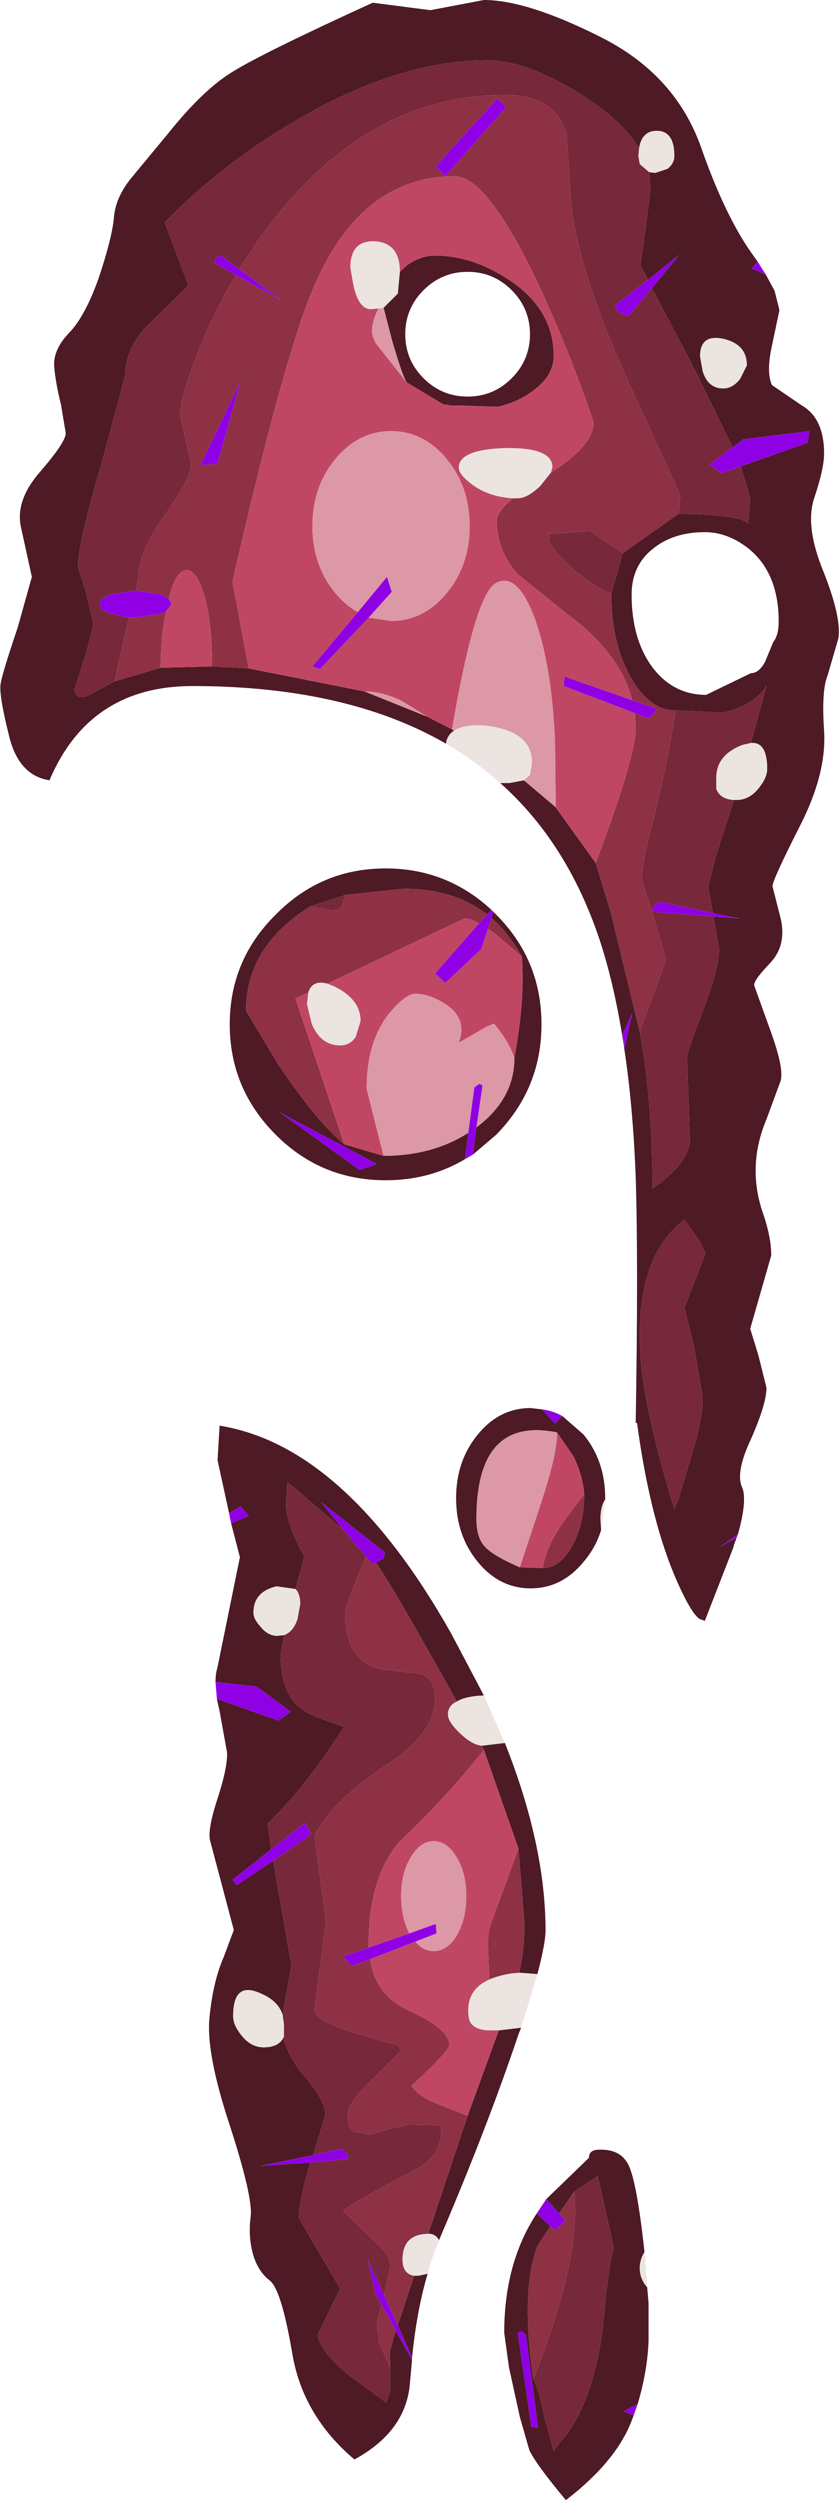 <?xml version="1.0" encoding="UTF-8" standalone="no"?>
<svg xmlns:ffdec="https://www.free-decompiler.com/flash" xmlns:xlink="http://www.w3.org/1999/xlink" ffdec:objectType="shape" height="184.4px" width="61.9px" xmlns="http://www.w3.org/2000/svg">
  <g transform="matrix(1.0, 0.0, 0.0, 1.0, -1.15, -1.5)">
    <path d="M49.05 14.2 L49.5 14.25 50.4 13.95 Q50.9 13.55 50.9 13.0 50.9 11.15 49.6 11.15 48.5 11.15 48.3 12.45 47.1 10.45 44.3 8.65 40.1 5.95 37.1 5.95 30.55 5.95 23.05 10.35 17.55 13.55 13.3 17.9 L15.05 22.55 11.7 25.85 Q10.4 27.4 10.4 29.15 L8.65 35.65 Q6.9 41.55 6.9 43.3 L7.5 45.2 8.05 47.55 7.55 49.5 6.65 52.35 Q6.75 53.15 7.65 52.8 L9.6 51.75 13.0 50.75 16.8 50.65 19.5 50.8 28.05 52.5 32.65 54.35 34.5 55.3 34.65 55.4 Q34.15 55.7 34.05 56.35 26.7 52.1 15.35 52.1 7.75 52.1 4.8 59.05 2.5 58.7 1.8 55.7 1.05 52.7 1.2 51.9 1.35 51.05 2.45 47.8 L3.5 44.05 2.7 40.4 Q2.25 38.4 4.15 36.25 6.0 34.1 6.0 33.45 L5.65 31.35 Q5.25 29.75 5.15 28.55 5.05 27.3 6.25 26.05 7.45 24.8 8.45 21.95 9.4 19.1 9.55 17.6 9.65 16.05 10.9 14.55 L13.55 11.35 Q16.15 8.1 18.3 6.8 20.55 5.4 28.65 1.7 L32.9 2.25 34.75 1.9 36.85 1.5 Q40.05 1.5 45.5 4.25 50.95 7.0 52.85 12.3 54.7 17.6 56.8 20.45 L57.05 20.8 56.6 21.3 57.65 21.75 58.3 22.95 58.65 24.35 58.65 24.4 58.05 27.25 Q57.7 29.0 58.1 29.9 L60.3 31.4 Q61.95 32.35 61.95 34.95 61.95 36.05 61.25 38.15 60.5 40.25 61.9 43.65 63.25 47.05 63.0 48.6 L62.2 51.35 Q61.75 52.45 61.95 55.4 62.15 58.6 60.1 62.55 58.05 66.6 58.15 66.9 L58.75 69.25 Q59.2 71.25 57.95 72.55 56.7 73.85 56.8 74.2 L57.95 77.4 Q59.0 80.25 58.75 81.2 L57.7 84.05 Q56.9 85.95 56.9 87.85 56.9 89.5 57.5 91.15 58.05 92.8 58.05 94.1 L56.5 99.5 57.1 101.45 57.7 103.85 Q57.7 105.05 56.55 107.65 55.4 110.1 55.9 111.2 56.3 112.1 55.6 114.65 L54.25 115.6 55.5 114.9 55.3 115.45 55.25 115.65 53.15 121.05 52.75 120.9 Q52.05 120.4 50.85 117.55 49.05 113.15 48.15 106.45 L48.05 106.45 Q48.25 94.5 48.05 88.3 47.85 83.05 47.2 78.8 L47.2 78.75 47.25 78.7 47.8 76.2 47.05 77.85 Q46.4 73.85 45.35 70.7 42.95 63.6 38.05 59.25 L38.75 59.25 39.8 59.05 42.05 60.95 42.15 61.05 45.1 65.15 46.2 68.75 48.35 77.6 Q49.25 82.35 49.3 89.15 51.85 87.4 52.05 85.7 L51.85 79.55 Q51.85 79.0 53.05 75.95 54.2 72.9 54.2 71.5 L53.8 69.2 53.8 69.1 55.75 69.25 53.75 68.85 53.4 66.9 54.0 64.55 55.3 60.5 55.5 60.5 Q56.45 60.5 57.15 59.6 57.75 58.85 57.75 58.2 57.75 56.2 56.55 56.3 L57.7 52.1 Q56.75 53.55 54.5 54.05 L51.0 53.9 Q49.05 53.9 47.65 51.4 46.25 48.85 46.25 45.3 L47.1 42.3 51.2 39.4 Q55.7 39.45 56.35 40.1 L56.5 38.2 55.8 35.9 60.75 34.15 60.85 33.3 56.0 33.9 55.2 34.5 52.45 28.85 49.25 22.75 51.25 20.3 48.95 22.15 48.4 21.05 48.8 18.25 49.15 15.4 49.05 14.2 M55.75 29.45 L56.25 28.45 Q56.25 26.9 54.55 26.5 52.8 26.1 52.8 27.8 L53.0 28.9 Q53.4 30.15 54.5 30.15 55.2 30.15 55.75 29.45 M30.65 21.55 L31.2 21.05 Q32.2 20.35 33.25 20.35 35.95 20.35 38.65 22.1 42.0 24.3 42.0 27.75 42.0 29.1 40.7 30.15 39.55 31.1 37.9 31.5 L35.15 31.45 34.3 31.4 34.15 31.35 34.05 31.35 33.9 31.35 31.15 29.7 Q30.85 29.25 30.1 26.7 L29.45 24.2 30.5 23.15 30.65 21.55 M47.75 45.35 Q47.75 48.55 49.2 50.6 50.75 52.75 53.25 52.75 L56.55 51.15 Q57.15 51.15 57.6 50.3 L58.2 48.85 Q58.6 48.35 58.6 47.35 58.6 43.7 56.3 41.9 54.8 40.75 53.15 40.75 50.85 40.75 49.35 41.95 47.75 43.2 47.75 45.35 M35.65 21.55 Q33.75 21.55 32.4 22.9 31.05 24.25 31.05 26.15 31.05 28.05 32.4 29.4 33.75 30.75 35.65 30.75 37.55 30.75 38.9 29.4 40.25 28.05 40.25 26.15 40.25 24.25 38.9 22.9 37.55 21.55 35.65 21.55 M35.45 87.0 Q32.85 88.55 29.6 88.55 24.85 88.55 21.5 85.2 18.1 81.8 18.1 77.05 18.1 72.3 21.5 68.95 24.85 65.55 29.6 65.55 34.1 65.55 37.4 68.6 L37.1 68.95 Q34.65 67.05 30.95 67.05 L26.65 67.5 24.05 68.35 Q19.3 71.3 19.3 76.05 L21.7 80.05 Q24.5 84.2 26.55 85.9 L29.45 86.75 Q33.05 86.75 35.7 85.05 L35.45 87.0 M37.55 68.75 L37.75 68.95 Q41.1 72.3 41.1 77.05 41.1 81.8 37.75 85.2 L36.05 86.65 36.3 84.65 Q39.1 82.55 39.1 79.55 39.9 75.2 39.65 72.05 38.7 70.35 37.4 69.2 L37.55 68.75 M28.95 87.35 L21.8 83.55 27.7 87.8 28.95 87.35 M51.65 97.95 L53.2 93.95 52.8 93.1 51.65 91.45 Q47.65 94.5 48.5 102.6 48.95 106.45 50.9 112.8 L51.25 111.95 52.45 107.9 Q53.0 106.0 53.0 104.55 L52.35 100.8 51.65 97.95 M44.25 111.7 Q44.15 110.3 43.45 108.9 L42.25 107.15 Q36.3 105.95 36.3 113.5 36.3 114.95 36.95 115.6 37.55 116.25 39.5 117.1 L41.2 117.15 Q42.45 117.15 43.35 115.55 44.25 113.95 44.25 111.7 M42.65 105.95 L44.2 107.3 Q45.8 109.25 45.8 112.0 L45.8 112.1 Q45.45 112.6 45.45 113.55 L45.5 114.35 Q45.1 115.65 44.2 116.7 42.6 118.65 40.3 118.65 38.0 118.65 36.4 116.7 34.8 114.75 34.8 112.0 34.8 109.25 36.4 107.3 38.0 105.35 40.3 105.35 L41.15 105.45 42.1 106.5 42.65 105.95 M38.4 130.05 Q41.4 137.6 41.4 143.9 41.4 144.8 40.8 147.1 L39.45 147.0 Q39.85 145.3 39.85 143.4 L39.4 137.85 36.85 130.55 36.7 130.25 36.75 130.25 38.4 130.05 M39.6 151.05 L39.4 151.55 Q37.1 158.4 33.55 166.7 L33.55 166.75 Q33.3 166.25 32.75 166.25 L35.65 157.55 37.95 151.25 39.6 151.05 M32.7 169.2 Q31.9 171.9 31.55 175.4 L30.5 173.0 31.7 169.35 32.0 169.35 32.7 169.2 M31.55 175.55 L31.4 177.2 Q31.15 180.8 27.3 182.9 23.45 179.65 22.7 175.0 21.9 170.35 21.05 169.7 20.15 169.0 19.8 167.7 19.45 166.4 19.65 164.95 19.8 163.5 18.1 158.25 16.35 152.95 16.6 150.35 16.85 147.7 17.65 145.85 L18.4 143.85 16.65 137.25 Q16.45 136.45 17.2 134.15 17.95 131.85 17.9 130.75 L17.35 127.7 17.15 126.8 21.7 128.4 22.6 127.75 20.1 125.9 17.05 125.55 Q17.05 124.95 17.2 124.45 L18.85 116.35 18.2 113.85 19.5 113.3 18.9 112.6 18.05 113.1 17.2 109.2 17.35 106.65 Q26.65 108.15 34.45 122.0 L36.85 126.55 Q35.5 126.6 34.85 127.0 30.65 119.4 28.9 116.75 L29.45 116.45 29.55 116.0 24.85 112.3 26.5 114.35 22.35 110.8 22.25 112.45 Q22.25 113.85 23.6 116.3 L22.95 118.7 21.55 118.5 Q19.85 118.9 19.85 120.45 19.85 120.9 20.35 121.45 20.9 122.15 21.6 122.15 L22.1 122.1 21.85 123.5 Q21.85 126.4 23.4 127.55 24.0 128.05 26.55 128.85 24.25 132.4 22.3 134.55 L20.9 136.0 21.15 137.9 18.3 140.15 18.6 140.55 21.3 138.75 21.8 141.6 22.65 146.45 22.0 150.1 Q21.65 149.0 20.2 148.45 18.35 147.7 18.35 150.2 18.35 150.85 18.95 151.6 19.65 152.5 20.6 152.5 21.7 152.5 22.05 151.8 22.5 153.4 23.75 154.8 25.15 156.45 25.15 157.5 L24.25 160.45 20.35 161.25 24.05 161.0 Q23.2 163.75 23.2 165.1 L26.25 170.3 24.6 173.65 Q24.6 174.75 26.85 176.65 L29.65 178.7 29.95 177.8 29.95 176.1 29.9 174.95 30.35 173.4 31.55 175.55 M39.45 173.5 L39.35 173.55 40.35 180.5 40.85 180.55 39.95 173.7 39.6 173.45 39.45 173.5 M47.9 179.65 L47.75 180.05 Q46.6 183.05 42.9 185.9 40.65 183.2 40.2 182.2 L39.5 179.75 38.7 176.1 38.35 173.55 Q38.35 168.4 40.75 164.75 L41.75 165.7 40.8 167.15 Q39.55 170.45 40.5 176.95 40.9 177.7 41.3 179.7 L42.0 182.3 42.45 181.65 Q44.75 179.2 45.6 173.45 46.1 167.95 46.45 167.35 L45.25 162.0 43.5 163.15 42.4 164.75 41.45 163.7 41.5 163.65 44.6 160.65 Q44.6 160.05 45.35 160.05 46.85 160.0 47.45 161.05 48.05 162.05 48.6 166.7 L48.7 167.6 Q48.35 168.15 48.35 168.8 48.35 169.4 48.7 169.95 L48.9 170.2 49.0 171.35 49.0 174.2 Q48.9 176.45 48.2 178.8 L47.15 179.35 47.9 179.65" fill="#4d1a25" fill-rule="evenodd" stroke="none"/>
    <path d="M48.3 12.45 L48.25 13.0 48.35 13.6 49.05 14.2 49.15 15.4 48.8 18.25 48.4 21.05 48.95 22.15 46.55 24.0 46.65 24.45 47.5 24.85 49.25 22.75 52.45 28.85 55.2 34.5 53.5 35.75 54.4 36.4 55.8 35.9 56.5 38.2 56.35 40.1 Q55.7 39.45 51.2 39.4 L51.35 38.05 47.3 29.2 Q43.25 20.1 43.2 15.1 L42.95 11.35 Q42.05 8.5 38.45 8.5 27.75 8.5 20.15 19.3 L18.8 21.35 17.45 20.35 17.15 20.45 Q17.0 20.6 17.0 20.9 L18.55 21.8 Q17.0 24.4 15.85 27.25 14.45 30.75 14.45 32.1 L14.85 33.95 15.25 35.75 Q15.25 36.75 13.3 39.5 11.35 42.25 11.35 44.1 L11.2 45.05 11.15 45.05 9.3 45.35 Q8.5 45.65 8.5 46.05 8.5 46.45 9.3 46.75 L10.65 47.05 9.6 51.75 7.65 52.8 Q6.75 53.15 6.65 52.35 L7.55 49.5 8.05 47.55 7.5 45.2 6.9 43.3 Q6.9 41.55 8.65 35.65 L10.4 29.15 Q10.4 27.4 11.7 25.85 L15.05 22.55 13.3 17.9 Q17.55 13.55 23.05 10.35 30.55 5.95 37.1 5.95 40.1 5.95 44.3 8.65 47.1 10.45 48.3 12.45 M46.25 45.3 Q44.9 44.75 43.3 43.35 41.85 42.0 41.65 41.35 L41.7 40.75 41.7 40.9 44.65 40.65 47.1 42.3 46.25 45.3 M51.0 53.9 L54.5 54.05 Q56.75 53.55 57.7 52.1 L56.55 56.3 55.9 56.45 Q54.0 57.2 54.0 58.85 L54.0 59.7 Q54.3 60.45 55.3 60.5 L54.0 64.55 53.4 66.9 53.75 68.85 49.8 68.0 49.4 68.3 49.25 68.75 53.8 69.1 53.8 69.2 54.2 71.5 Q54.2 72.9 53.05 75.95 51.85 79.0 51.85 79.55 L52.05 85.7 Q51.85 87.4 49.3 89.15 49.25 82.35 48.35 77.6 L50.3 72.3 49.25 68.75 48.5 66.4 Q48.5 65.25 49.25 62.35 50.3 58.3 51.0 53.9 M24.05 68.35 L26.65 67.5 26.35 68.35 Q26.25 68.65 25.65 68.65 L24.05 68.35 M51.65 97.95 L52.35 100.8 53.0 104.55 Q53.0 106.0 52.45 107.9 L51.25 111.95 50.9 112.8 Q48.95 106.45 48.5 102.6 47.65 94.5 51.65 91.45 L52.8 93.1 53.2 93.95 51.65 97.95 M28.15 116.3 L27.0 119.1 26.6 120.35 Q26.6 124.5 29.95 124.7 L32.2 124.95 Q33.25 125.3 33.25 126.75 33.25 129.3 29.85 131.55 25.65 134.3 24.35 136.9 L25.2 143.2 24.35 149.7 Q24.35 150.45 26.85 151.3 L30.6 152.4 30.7 152.8 28.7 154.8 Q26.8 156.55 26.8 157.5 L26.9 158.3 27.15 158.7 28.5 158.95 29.75 158.55 31.35 158.2 33.5 158.25 33.6 158.3 33.65 158.1 33.7 158.65 Q33.7 160.55 31.75 161.55 27.45 163.8 26.45 164.55 L29.05 167.05 Q29.95 167.95 29.95 168.6 L29.5 170.8 28.3 168.2 28.85 170.7 29.3 171.5 Q28.95 172.7 28.95 173.1 L29.15 174.4 29.95 176.1 29.95 177.8 29.65 178.7 26.85 176.65 Q24.6 174.75 24.6 173.65 L26.25 170.3 23.2 165.1 Q23.2 163.75 24.05 161.0 L26.85 160.75 26.7 160.3 26.3 160.0 24.25 160.45 25.15 157.5 Q25.15 156.45 23.75 154.8 22.5 153.4 22.05 151.8 L22.1 151.7 22.1 150.85 22.0 150.1 22.65 146.45 21.8 141.6 21.3 138.75 24.1 136.8 23.65 135.95 21.15 137.9 20.9 136.0 22.3 134.55 Q24.25 132.4 26.55 128.85 24.0 128.05 23.4 127.55 21.85 126.4 21.85 123.5 L22.1 122.1 Q22.8 121.85 23.1 120.9 L23.3 119.8 Q23.3 119.05 22.95 118.7 L23.6 116.3 Q22.25 113.85 22.25 112.45 L22.35 110.8 26.5 114.35 28.15 116.3 M43.5 163.15 L45.25 162.0 46.45 167.35 Q46.1 167.95 45.6 173.45 44.75 179.2 42.45 181.65 L42.0 182.3 41.3 179.7 Q40.9 177.7 40.5 176.95 44.05 168.1 43.5 163.15" fill="#77283a" fill-rule="evenodd" stroke="none"/>
    <path d="M9.6 51.75 L10.65 47.05 11.15 47.05 13.05 46.75 13.4 46.6 Q13.0 48.45 13.0 50.75 L9.6 51.75 M11.2 45.05 L11.35 44.1 Q11.35 42.25 13.3 39.5 15.25 36.75 15.25 35.75 L14.85 33.95 14.45 32.1 Q14.45 30.75 15.85 27.25 17.0 24.4 18.55 21.8 L21.85 23.6 18.8 21.35 20.15 19.3 Q27.75 8.5 38.45 8.5 42.05 8.5 42.95 11.35 L43.2 15.1 Q43.25 20.1 47.3 29.2 L51.35 38.05 51.2 39.4 47.1 42.3 44.65 40.65 41.7 40.9 41.7 40.75 41.65 41.35 Q41.85 42.0 43.3 43.35 44.9 44.75 46.25 45.3 46.25 48.85 47.65 51.4 49.05 53.9 51.0 53.9 50.3 58.3 49.25 62.35 48.5 65.25 48.5 66.4 L49.25 68.75 50.3 72.3 48.35 77.6 46.2 68.75 45.1 65.15 Q48.05 57.35 48.05 55.2 L48.0 54.1 49.0 54.5 49.65 53.8 47.8 53.15 Q46.9 49.65 42.95 46.75 L39.4 43.9 Q37.8 42.15 37.8 39.9 37.8 39.25 39.0 38.25 L39.35 38.25 Q40.05 38.25 41.0 37.35 L41.8 36.35 Q44.95 34.35 44.95 32.65 43.4 28.05 41.35 23.5 37.25 14.5 34.7 14.5 27.5 14.5 24.0 23.4 21.85 28.85 18.3 44.4 L19.5 50.8 16.8 50.65 Q16.8 47.55 16.25 45.5 15.65 43.45 14.85 43.55 14.1 43.65 13.6 45.65 L13.05 45.35 11.2 45.05 M37.85 8.75 L33.3 13.75 34.0 14.5 38.5 9.4 37.85 8.75 M17.2 35.7 L18.9 29.6 15.95 35.8 17.2 35.7 M26.55 85.9 Q24.5 84.2 21.7 80.05 L19.3 76.05 Q19.3 71.3 24.05 68.35 L25.65 68.65 Q26.25 68.65 26.35 68.35 L26.65 67.5 30.95 67.05 Q34.65 67.05 37.1 68.95 L36.5 69.6 Q35.9 69.25 35.4 69.25 L25.3 74.05 Q24.2 73.75 23.9 74.7 L22.95 75.15 26.55 85.9 M37.15 70.0 L37.4 69.2 Q38.7 70.35 39.65 72.05 L37.6 70.3 37.15 70.0 M44.25 111.7 Q44.25 113.95 43.35 115.55 42.45 117.15 41.2 117.15 41.4 115.65 42.75 113.7 L44.25 111.7 M36.7 130.25 L36.85 130.55 Q34.2 133.95 30.6 137.35 28.35 140.05 28.35 144.8 L28.35 145.15 26.45 145.8 27.1 146.5 28.45 146.0 Q28.85 148.7 31.35 149.8 34.3 151.15 34.3 152.35 34.3 152.75 31.5 155.35 32.05 156.1 33.25 156.6 L35.65 157.55 32.75 166.25 32.25 166.3 Q30.85 166.55 30.85 168.15 30.85 169.2 31.7 169.35 L30.5 173.0 29.5 170.8 29.95 168.6 Q29.95 167.95 29.05 167.05 L26.45 164.55 Q27.45 163.8 31.75 161.55 33.7 160.55 33.7 158.65 L33.65 158.1 33.6 158.3 33.5 158.25 31.35 158.2 29.75 158.55 28.5 158.95 27.15 158.7 26.9 158.3 26.8 157.5 Q26.8 156.55 28.7 154.8 L30.7 152.8 30.6 152.4 26.85 151.3 Q24.35 150.45 24.35 149.7 L25.2 143.2 24.35 136.9 Q25.65 134.3 29.85 131.55 33.25 129.3 33.25 126.75 33.25 125.3 32.2 124.95 L29.95 124.7 Q26.6 124.5 26.6 120.35 L27.0 119.1 28.15 116.3 28.6 116.85 28.9 116.75 Q30.65 119.4 34.85 127.0 34.2 127.3 34.2 127.95 34.2 128.5 35.1 129.35 36.0 130.2 36.7 130.25 M39.4 137.85 L39.85 143.4 Q39.85 145.3 39.45 147.0 L38.9 147.05 Q37.95 147.2 37.25 147.5 L37.15 144.95 Q37.15 143.95 37.4 143.3 L39.4 137.85 M29.95 176.1 L29.15 174.4 28.95 173.1 Q28.95 172.7 29.3 171.5 L30.35 173.4 29.9 174.95 29.95 176.1 M43.5 163.15 Q44.05 168.1 40.5 176.95 39.55 170.45 40.8 167.15 L41.75 165.7 42.1 166.0 42.85 165.3 42.4 164.75 43.5 163.15" fill="#8e3145" fill-rule="evenodd" stroke="none"/>
    <path d="M34.5 55.3 L32.65 54.35 30.8 53.2 Q29.35 52.5 28.05 52.5 L19.5 50.8 18.3 44.4 Q21.85 28.85 24.0 23.4 27.5 14.5 34.7 14.5 37.25 14.5 41.35 23.5 43.4 28.05 44.95 32.65 44.95 34.35 41.8 36.35 L41.9 35.95 Q41.9 34.5 38.45 34.55 35.0 34.65 35.0 36.0 35.0 36.5 36.0 37.25 37.25 38.15 39.0 38.25 37.8 39.25 37.8 39.9 37.8 42.15 39.4 43.9 L42.95 46.75 Q46.9 49.65 47.8 53.15 L42.8 51.4 42.75 52.1 48.0 54.1 48.05 55.2 Q48.05 57.35 45.1 65.15 L42.15 61.05 42.1 56.2 Q41.85 50.55 40.6 47.1 39.3 43.65 37.75 44.5 36.2 45.3 34.5 55.3 M16.8 50.65 L13.0 50.75 Q13.0 48.45 13.4 46.6 L13.8 46.05 13.6 45.65 Q14.1 43.65 14.85 43.55 15.65 43.45 16.25 45.5 16.8 47.55 16.8 50.65 M37.9 31.5 Q39.55 31.1 40.7 30.15 42.0 29.1 42.0 27.75 42.0 24.3 38.65 22.1 35.95 20.35 33.25 20.35 32.2 20.35 31.2 21.05 L30.65 21.55 Q30.65 19.45 28.85 19.3 27.0 19.2 27.0 21.25 L27.25 22.65 Q27.65 24.3 28.5 24.3 L29.1 24.25 28.95 24.5 Q28.6 25.3 28.6 25.9 28.6 26.35 28.9 26.85 L31.15 29.7 33.9 31.35 34.05 31.35 34.15 31.35 34.3 31.4 37.9 31.5 M28.35 47.05 L30.0 47.3 Q32.4 47.3 34.1 45.25 35.8 43.2 35.8 40.3 35.8 37.4 34.1 35.35 32.4 33.3 30.0 33.3 27.6 33.3 25.9 35.35 24.2 37.4 24.2 40.3 24.2 43.2 25.9 45.25 26.65 46.15 27.55 46.65 L24.2 50.65 24.75 50.85 28.35 47.05 M29.45 86.75 L26.55 85.9 22.95 75.15 23.9 74.7 23.8 75.55 24.15 77.0 Q24.8 78.6 26.25 78.6 27.0 78.6 27.4 77.95 L27.75 76.8 Q27.75 75.2 25.8 74.25 L25.3 74.05 35.4 69.25 Q35.9 69.25 36.5 69.6 L33.25 73.3 34.0 74.0 36.65 71.5 37.15 70.0 37.6 70.3 39.65 72.05 Q39.9 75.2 39.1 79.55 38.75 78.4 37.6 77.0 L37.0 77.25 35.0 78.4 Q35.65 76.6 34.0 75.55 32.85 74.8 31.75 74.8 31.1 74.8 29.9 76.2 28.2 78.3 28.2 81.8 L29.45 86.75 M42.25 107.15 L43.45 108.9 Q44.15 110.3 44.25 111.7 L42.75 113.7 Q41.4 115.65 41.2 117.15 L39.5 117.1 41.05 112.4 Q42.25 108.8 42.25 107.15 M36.85 130.55 L39.4 137.85 37.4 143.3 Q37.15 143.95 37.15 144.95 L37.25 147.5 Q35.7 148.2 35.7 149.75 35.7 150.4 35.85 150.65 36.2 151.25 37.35 151.25 L37.95 151.25 35.65 157.55 33.25 156.6 Q32.05 156.1 31.5 155.35 34.3 152.75 34.3 152.35 34.3 151.15 31.35 149.8 28.85 148.7 28.45 146.0 L31.8 144.7 Q32.35 145.4 33.15 145.4 34.15 145.4 34.85 144.25 35.55 143.05 35.55 141.35 35.55 139.65 34.85 138.5 34.15 137.3 33.15 137.3 32.15 137.3 31.45 138.5 30.75 139.65 30.75 141.35 30.75 142.95 31.35 144.1 L28.35 145.15 28.35 144.8 Q28.35 140.05 30.6 137.35 34.2 133.95 36.85 130.55" fill="#c04763" fill-rule="evenodd" stroke="none"/>
    <path d="M34.65 55.4 L34.5 55.3 Q36.2 45.3 37.75 44.5 39.3 43.65 40.6 47.1 41.85 50.55 42.1 56.2 L42.15 61.05 42.05 60.95 39.8 59.05 40.25 58.65 40.4 57.75 Q40.4 55.5 37.2 55.05 35.45 54.85 34.65 55.4 M32.65 54.35 L28.05 52.5 Q29.35 52.5 30.8 53.2 L32.65 54.35 M29.45 24.2 L30.1 26.7 Q30.85 29.25 31.15 29.7 L28.9 26.85 Q28.6 26.35 28.6 25.9 28.6 25.3 28.95 24.5 L29.1 24.25 29.45 24.2 M34.3 31.4 L35.15 31.45 37.9 31.5 34.3 31.4 M27.55 46.65 Q26.65 46.15 25.9 45.25 24.2 43.2 24.2 40.3 24.2 37.4 25.9 35.35 27.6 33.3 30.0 33.3 32.4 33.3 34.1 35.35 35.8 37.4 35.8 40.3 35.8 43.2 34.1 45.25 32.4 47.3 30.0 47.3 L28.35 47.05 30.05 45.15 29.7 44.05 27.55 46.65 M35.7 85.05 Q33.05 86.75 29.45 86.75 L28.2 81.8 Q28.2 78.3 29.9 76.2 31.1 74.8 31.75 74.8 32.85 74.8 34.0 75.55 35.65 76.6 35.0 78.4 L37.0 77.25 37.6 77.0 Q38.75 78.4 39.1 79.55 39.1 82.55 36.3 84.65 L36.75 81.55 36.65 81.5 36.5 81.45 36.15 81.7 35.7 85.05 M39.5 117.1 Q37.55 116.25 36.95 115.6 36.3 114.95 36.3 113.5 36.3 105.95 42.25 107.15 42.25 108.8 41.05 112.4 L39.5 117.1 M31.35 144.1 Q30.75 142.95 30.75 141.35 30.75 139.65 31.45 138.5 32.15 137.3 33.15 137.3 34.15 137.3 34.85 138.5 35.55 139.65 35.55 141.35 35.55 143.05 34.85 144.25 34.15 145.4 33.15 145.4 32.35 145.4 31.8 144.7 L33.35 144.1 33.3 143.4 31.35 144.1" fill="#dc98a7" fill-rule="evenodd" stroke="none"/>
    <path d="M49.05 14.2 L48.35 13.6 48.25 13.0 48.3 12.45 Q48.5 11.15 49.6 11.15 50.9 11.15 50.9 13.0 50.9 13.55 50.4 13.95 L49.5 14.25 49.05 14.2 M34.05 56.35 Q34.15 55.7 34.65 55.4 35.45 54.85 37.2 55.05 40.4 55.5 40.4 57.75 L40.25 58.65 39.8 59.05 38.75 59.25 38.05 59.25 Q36.2 57.6 34.05 56.35 M55.75 29.45 Q55.2 30.15 54.5 30.15 53.4 30.15 53.0 28.9 L52.8 27.8 Q52.8 26.1 54.55 26.5 56.25 26.9 56.25 28.45 L55.75 29.45 M30.65 21.55 L30.5 23.15 29.45 24.2 29.1 24.25 28.5 24.3 Q27.65 24.3 27.25 22.65 L27.0 21.25 Q27.0 19.2 28.85 19.3 30.65 19.45 30.65 21.55 M39.0 38.25 Q37.25 38.15 36.0 37.25 35.0 36.5 35.0 36.0 35.0 34.65 38.45 34.55 41.9 34.5 41.9 35.95 L41.8 36.35 41.0 37.35 Q40.05 38.25 39.35 38.25 L39.0 38.25 M56.55 56.3 Q57.75 56.2 57.75 58.2 57.75 58.85 57.15 59.6 56.45 60.5 55.5 60.5 L55.3 60.5 Q54.3 60.45 54.0 59.7 L54.0 58.85 Q54.0 57.2 55.9 56.45 L56.55 56.3 M25.3 74.05 L25.8 74.25 Q27.75 75.2 27.75 76.8 L27.4 77.95 Q27.0 78.6 26.25 78.6 24.8 78.6 24.15 77.0 L23.8 75.55 23.9 74.7 Q24.2 73.75 25.3 74.05 M45.5 114.35 L45.45 113.55 Q45.45 112.6 45.8 112.1 L45.5 114.35 M40.8 147.1 L39.6 151.05 37.95 151.25 37.35 151.25 Q36.2 151.25 35.85 150.65 35.7 150.4 35.7 149.75 35.7 148.2 37.25 147.5 37.95 147.2 38.9 147.05 L39.45 147.0 40.8 147.1 M33.55 166.75 Q33.05 167.85 32.7 169.2 L32.0 169.35 31.7 169.35 Q30.85 169.2 30.85 168.15 30.85 166.55 32.25 166.3 L32.75 166.25 Q33.3 166.25 33.55 166.75 M36.85 126.55 L38.4 130.05 36.75 130.25 36.7 130.25 Q36.0 130.2 35.1 129.35 34.2 128.5 34.2 127.95 34.2 127.3 34.85 127.0 35.5 126.6 36.85 126.55 M22.95 118.7 Q23.3 119.05 23.3 119.8 L23.1 120.9 Q22.8 121.85 22.1 122.1 L21.6 122.15 Q20.9 122.15 20.35 121.45 19.85 120.9 19.85 120.45 19.85 118.9 21.55 118.5 L22.95 118.7 M22.0 150.1 L22.1 150.85 22.1 151.7 22.05 151.8 Q21.7 152.5 20.6 152.5 19.65 152.5 18.95 151.6 18.35 150.85 18.35 150.2 18.35 147.7 20.2 148.45 21.65 149.0 22.0 150.1 M48.7 167.6 L48.9 170.2 48.7 169.95 Q48.35 169.4 48.35 168.8 48.35 168.15 48.7 167.6" fill="#ebe4e0" fill-rule="evenodd" stroke="none"/>
    <path d="M10.65 47.05 L9.3 46.75 Q8.5 46.45 8.5 46.05 8.5 45.65 9.3 45.35 L11.15 45.05 11.2 45.05 13.05 45.35 13.6 45.65 13.8 46.05 13.4 46.6 13.05 46.75 11.15 47.05 10.65 47.05 M18.55 21.8 L17.0 20.9 Q17.0 20.6 17.15 20.45 L17.45 20.35 18.8 21.35 21.85 23.6 18.55 21.8 M55.8 35.9 L54.4 36.4 53.5 35.75 55.2 34.5 56.0 33.9 60.85 33.3 60.75 34.15 55.8 35.9 M49.25 22.75 L47.5 24.85 46.65 24.45 46.55 24.0 48.95 22.15 51.25 20.3 49.25 22.75 M57.65 21.75 L56.6 21.3 57.05 20.8 57.65 21.75 M53.75 68.85 L55.75 69.25 53.8 69.1 49.25 68.75 49.4 68.3 49.8 68.0 53.75 68.85 M47.05 77.85 L47.8 76.2 47.25 78.7 47.2 78.75 47.05 77.85 M55.5 114.9 L54.25 115.6 55.6 114.65 55.5 114.9 M47.8 53.15 L49.65 53.8 49.0 54.5 48.0 54.1 42.75 52.1 42.8 51.4 47.8 53.15 M37.85 8.75 L38.5 9.4 34.0 14.5 33.3 13.75 37.85 8.75 M17.2 35.7 L15.95 35.8 18.9 29.6 17.2 35.7 M28.35 47.05 L24.75 50.85 24.2 50.65 27.55 46.65 29.7 44.05 30.05 45.15 28.35 47.05 M35.45 87.0 L35.7 85.05 36.15 81.7 36.5 81.45 36.65 81.5 36.75 81.55 36.3 84.65 36.05 86.65 35.45 87.0 M37.1 68.95 L37.4 68.6 37.55 68.75 37.4 69.2 37.15 70.0 36.65 71.5 34.0 74.0 33.25 73.3 36.5 69.6 37.1 68.95 M28.95 87.35 L27.7 87.8 21.8 83.55 28.95 87.35 M42.65 105.95 L42.1 106.5 41.15 105.45 Q41.95 105.55 42.65 105.95 M31.55 175.4 L31.55 175.55 30.35 173.4 29.3 171.5 28.85 170.7 28.3 168.2 29.5 170.8 30.5 173.0 31.55 175.4 M17.15 126.8 L17.05 125.55 20.1 125.9 22.6 127.75 21.7 128.4 17.15 126.8 M18.2 113.85 L18.05 113.1 18.9 112.6 19.5 113.3 18.2 113.85 M26.5 114.35 L24.85 112.3 29.55 116.0 29.45 116.45 28.9 116.75 28.6 116.85 28.15 116.3 26.5 114.35 M28.45 146.0 L27.1 146.5 26.45 145.8 28.35 145.15 31.35 144.1 33.3 143.4 33.35 144.1 31.8 144.7 28.45 146.0 M21.15 137.9 L23.65 135.95 24.1 136.8 21.3 138.75 18.6 140.55 18.3 140.15 21.15 137.9 M24.25 160.45 L26.3 160.0 26.7 160.3 26.85 160.75 24.05 161.0 20.35 161.25 24.25 160.45 M39.45 173.5 L39.6 173.45 39.95 173.7 40.85 180.55 40.35 180.5 39.35 173.55 39.45 173.5 M40.75 164.75 L41.45 163.7 42.4 164.75 42.85 165.3 42.1 166.0 41.75 165.7 40.75 164.75 M48.2 178.8 L47.9 179.65 47.15 179.35 48.2 178.8" fill="#9000e5" fill-rule="evenodd" stroke="none"/>
  </g>
</svg>
